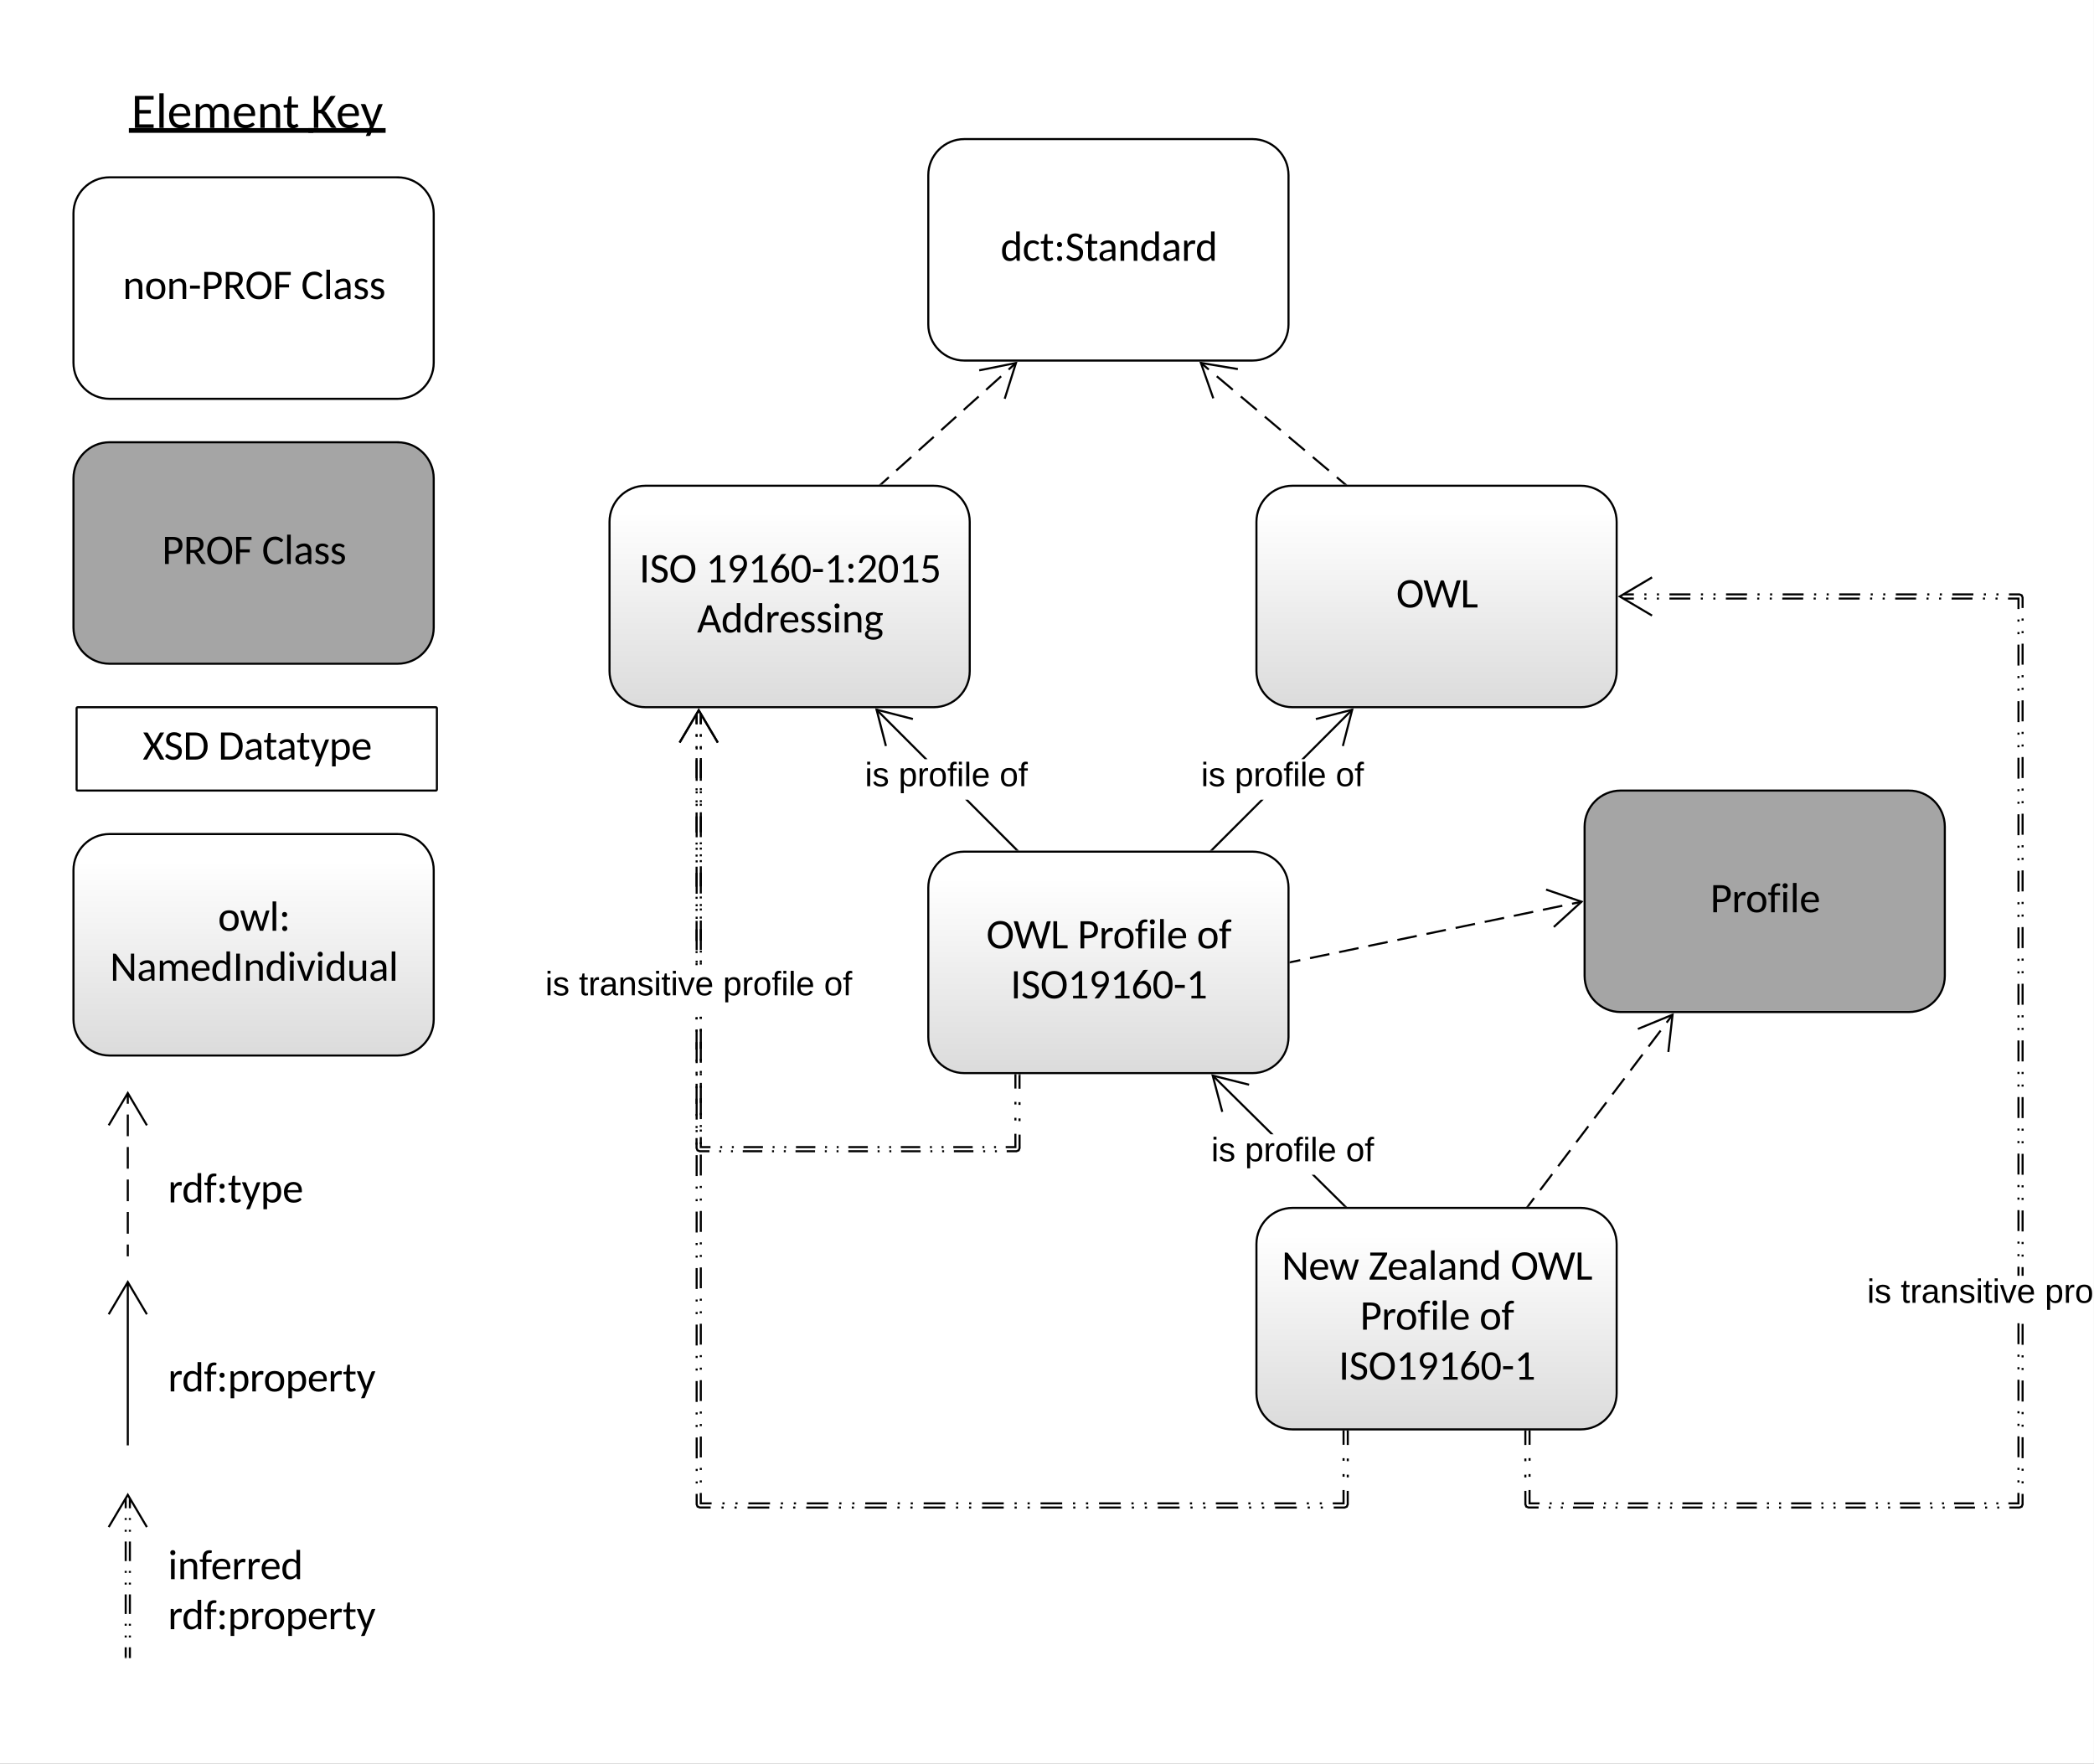 <svg xmlns="http://www.w3.org/2000/svg" xmlns:xlink="http://www.w3.org/1999/xlink" xmlns:lucid="lucid" width="1116.71" height="940.62"><rect width="100%" height="100%" fill="#333333" stroke="none"/><g transform="translate(0 0)" lucid:page-tab-id="5sA3Tk0i6ZOH"><path d="M0 0h1116.7v940.62H0z" fill="#fff"/><path d="M212.08 94.56H58.38c-10.56 0-19.2 8.62-19.2 19.25v79.62c0 10.63 8.64 19.25 19.2 19.25h153.7c10.57 0 19.22-8.62 19.22-19.25v-79.6c0-10.64-8.65-19.26-19.22-19.26z" stroke="#000" stroke-width="1.11" fill="#fff"/><use xlink:href="#a" transform="matrix(1,0,0,1,48.009,103.416) translate(17.444 56.055)"/><use xlink:href="#b" transform="matrix(1,0,0,1,48.009,103.416) translate(112.584 56.055)"/><path d="M2118.5 7577.5h36912.4v1975.27H2118.5z" stroke="#000" stroke-opacity="0" stroke-width="1.67" fill-opacity="0"/><use xlink:href="#c" transform="matrix(1,0,0,1,49.689,48.06) translate(20.369 20.168)"/><use xlink:href="#d" transform="matrix(1,0,0,1,49.689,48.06) translate(116.084 20.168)"/><path d="M68.15 669.45v-86.63" fill="none"/><path d="M68.15 669.45v-5.78m0-5.77v-11.55m0-5.78v-11.55m0-5.77V611.7m0-5.78v-11.55m0-5.77v-5.78M68.15 669.43v.57M78.33 600.12L68.15 582.9l-10.18 17.22" stroke="#000" stroke-width="1.11" fill="none"/><path d="M212.08 235.85H58.38c-10.56 0-19.2 8.62-19.2 19.25v79.6c0 10.64 8.64 19.26 19.2 19.26h153.7c10.57 0 19.22-8.62 19.22-19.25v-79.6c0-10.63-8.65-19.25-19.22-19.25z" stroke="#000" stroke-width="1.11" fill="#a5a5a5"/><use xlink:href="#e" transform="matrix(1,0,0,1,48.009,244.711) translate(38.378 56.055)"/><use xlink:href="#b" transform="matrix(1,0,0,1,48.009,244.711) translate(91.65 56.055)"/><path d="M212.08 444.78H58.38c-10.56 0-19.2 8.62-19.2 19.25v79.6c0 10.63 8.64 19.26 19.2 19.26h153.7c10.57 0 19.22-8.64 19.22-19.27v-79.6c0-10.63-8.65-19.25-19.22-19.25z" stroke="#000" stroke-width="1.11" fill="url(#f)"/><use xlink:href="#g" transform="matrix(1,0,0,1,48.009,453.635) translate(68.22 42.723)"/><use xlink:href="#h" transform="matrix(1,0,0,1,48.009,453.635) translate(10.631 69.387)"/><path d="M68.15 770.23V683.6M68.15 770.22v.57M78.33 700.9l-10.18-17.2-10.18 17.2" stroke="#000" stroke-width="1.11" fill="none"/><path d="M41.4 377.15c-.3 0-.55.25-.55.56v43.33c0 .3.25.56.56.56h191.02c.3 0 .56-.26.56-.57V377.7c0-.3-.25-.55-.56-.55z" stroke="#000" stroke-width="1.11" fill="#fff"/><use xlink:href="#i" transform="matrix(1,0,0,1,49.689,386.036) translate(26.417 19.055)"/><use xlink:href="#j" transform="matrix(1,0,0,1,49.689,386.036) translate(66.636 19.055)"/><path d="M842.95 259.04h-153.7c-10.57 0-19.2 8.62-19.2 19.25v79.6c0 10.63 8.63 19.25 19.2 19.25h153.7c10.57 0 19.2-8.62 19.2-19.25v-79.6c0-10.64-8.63-19.26-19.2-19.26z" stroke="#000" stroke-width="1.11" fill="url(#k)"/><use xlink:href="#l" transform="matrix(1,0,0,1,678.875,267.896) translate(65.709 56.055)"/><path d="M497.95 259.04h-153.7c-10.57 0-19.2 8.62-19.2 19.25v79.6c0 10.63 8.63 19.25 19.2 19.25h153.7c10.57 0 19.2-8.62 19.2-19.25v-79.6c0-10.64-8.63-19.26-19.2-19.26z" stroke="#000" stroke-width="1.11" fill="url(#m)"/><use xlink:href="#n" transform="matrix(1,0,0,1,333.875,267.896) translate(7.045 42.723)"/><use xlink:href="#o" transform="matrix(1,0,0,1,333.875,267.896) translate(42.588 42.723)"/><use xlink:href="#p" transform="matrix(1,0,0,1,333.875,267.896) translate(37.836 69.387)"/><path d="M667.95 454.17h-153.7c-10.57 0-19.2 8.62-19.2 19.25v79.6c0 10.64 8.63 19.26 19.2 19.26h153.7c10.57 0 19.2-8.62 19.2-19.25v-79.6c0-10.64-8.63-19.26-19.2-19.26z" stroke="#000" stroke-width="1.11" fill="url(#q)"/><use xlink:href="#r" transform="matrix(1,0,0,1,503.875,463.03) translate(22.126 42.723)"/><use xlink:href="#s" transform="matrix(1,0,0,1,503.875,463.03) translate(70.732 42.723)"/><use xlink:href="#t" transform="matrix(1,0,0,1,503.875,463.03) translate(134.376 42.723)"/><use xlink:href="#u" transform="matrix(1,0,0,1,503.875,463.03) translate(35.053 69.387)"/><path d="M842.95 644.17h-153.7c-10.57 0-19.2 8.62-19.2 19.25v79.6c0 10.64 8.63 19.26 19.2 19.26h153.7c10.57 0 19.2-8.62 19.2-19.25v-79.6c0-10.64-8.63-19.26-19.2-19.26z" stroke="#000" stroke-width="1.11" fill="url(#v)"/><use xlink:href="#w" transform="matrix(1,0,0,1,678.875,653.03) translate(4.669 29.391)"/><use xlink:href="#x" transform="matrix(1,0,0,1,678.875,653.03) translate(50.866 29.391)"/><use xlink:href="#y" transform="matrix(1,0,0,1,678.875,653.03) translate(126.748 29.391)"/><use xlink:href="#s" transform="matrix(1,0,0,1,678.875,653.03) translate(46.429 56.055)"/><use xlink:href="#t" transform="matrix(1,0,0,1,678.875,653.03) translate(110.073 56.055)"/><use xlink:href="#u" transform="matrix(1,0,0,1,678.875,653.03) translate(35.053 82.719)"/><path d="M8545.55 35622.15h27865.3v1975.27H8545.54z" stroke="#000" stroke-opacity="0" stroke-width="1.67" fill-opacity="0"/><use xlink:href="#z" transform="matrix(1,0,0,1,89.594,622.188) translate(0 19.055)"/><path d="M8545.55 40202.3h27865.3v1975.28H8545.54z" stroke="#000" stroke-opacity="0" stroke-width="1.67" fill-opacity="0"/><use xlink:href="#A" transform="matrix(1,0,0,1,89.594,722.975) translate(0 19.055)"/><path d="M470 258.1l71.87-64.6" fill="none"/><path d="M470 258.1l4-3.58m3.98-3.6l8-7.16m3.98-3.6l8-7.17m3.98-3.6l7.98-7.18m4-3.6l7.98-7.16m4-3.6l7.98-7.17m4-3.6l4-3.6" stroke="#000" stroke-width="1.11" fill="none"/><path d="M470.35 258.48h-1.6l.9-.8zM536.34 212.8l-1.06-.32 5.72-18.2-18.7 3.77-.2-1.1 20.52-4.1z"/><path d="M717.2 258.13l-76.84-64.64" fill="none"/><path d="M717.2 258.13l-4.28-3.6m-4.26-3.6l-8.54-7.17m-4.27-3.6L687.3 233m-4.26-3.6l-8.53-7.2m-4.26-3.58l-8.54-7.18m-4.27-3.6l-8.54-7.17m-4.28-3.6l-4.26-3.58" stroke="#000" stroke-width="1.11" fill="none"/><path d="M718.48 258.48h-1.6l.66-.8zM660.24 196.28l-.2 1.1-18.8-3.14 6.32 18-1.05.35-6.92-19.76zM542.62 452.83l-.8.8-27.14-27.17h1.57zm-47.97-47.97h-1.57l-26.06-26.05.8-.78z"/><path d="M543.4 453.62h-1.57l.78-.8zM486.98 382.9l-.27 1.08-18.45-4.74L473 397.7l-1.1.28-5.2-20.28z"/><use xlink:href="#B" transform="matrix(1,0,0,1,461.26,404.859) translate(0 14.4)"/><use xlink:href="#C" transform="matrix(1,0,0,1,461.26,404.859) translate(17.95 14.4)"/><use xlink:href="#D" transform="matrix(1,0,0,1,461.26,404.859) translate(71.8 14.4)"/><path d="M646.74 453.62l-.8-.8 26.4-26.36h1.56zm74.82-74.8l-26.05 26.04h-1.56l26.84-26.84z"/><path d="M646.75 453.6l-1.58.02.8-.8zM716.67 397.98l-1.07-.27 4.74-18.46-18.46 4.74-.28-1.07 20.28-5.2z"/><use xlink:href="#B" transform="matrix(1,0,0,1,640.518,404.859) translate(0 14.4)"/><use xlink:href="#C" transform="matrix(1,0,0,1,640.518,404.859) translate(17.95 14.4)"/><use xlink:href="#D" transform="matrix(1,0,0,1,640.518,404.859) translate(71.8 14.4)"/><path d="M667.95 74.17h-153.7c-10.57 0-19.2 8.62-19.2 19.25v79.6c0 10.64 8.63 19.26 19.2 19.26h153.7c10.57 0 19.2-8.62 19.2-19.25v-79.6c0-10.64-8.63-19.26-19.2-19.26z" stroke="#000" stroke-width="1.11" fill="#fff"/><use xlink:href="#E" transform="matrix(1,0,0,1,503.875,83.03) translate(29.704 56.055)"/><path d="M717.6 642.83l-.77.8-17.35-17.14h1.58zm-38.4-37.94h-1.6l-31.32-30.96.78-.8z"/><path d="M718.4 643.62h-1.57l.77-.8zM666.27 577.92L666 579l-18.5-4.63 4.86 18.43-1.07.28-5.35-20.24z"/><use xlink:href="#B" transform="matrix(1,0,0,1,645.939,604.886) translate(0 14.4)"/><use xlink:href="#C" transform="matrix(1,0,0,1,645.939,604.886) translate(17.95 14.4)"/><use xlink:href="#D" transform="matrix(1,0,0,1,645.939,604.886) translate(71.8 14.4)"/><path d="M1017.95 421.6h-153.7c-10.57 0-19.2 8.6-19.2 19.24v79.6c0 10.64 8.63 19.26 19.2 19.26h153.7c10.57 0 19.2-8.62 19.2-19.25v-79.6c0-10.64-8.63-19.26-19.2-19.26z" stroke="#000" stroke-width="1.11" fill="#a5a5a5"/><use xlink:href="#F" transform="matrix(1,0,0,1,853.875,430.45) translate(58.19 56.055)"/><path d="M814.92 643.17l77.1-102.1" fill="none"/><path d="M814.92 643.17l3.2-4.25m3.22-4.26l6.43-8.5m3.2-4.26l6.43-8.5m3.2-4.26l6.44-8.5m3.2-4.27l6.44-8.5m3.2-4.26l6.43-8.5m3.22-4.26l6.43-8.5m3.2-4.26l6.44-8.5m3.2-4.26l3.2-4.26" stroke="#000" stroke-width="1.11" fill="none"/><path d="M815.37 643.5l-.1.12h-1.38l.58-.8zM890.26 561.06l-1.1-.12L891.3 542l-17.63 7.24-.42-1.02 19.37-7.96z"/><path d="M688.26 513.1l155.23-32.25" fill="none"/><path d="M688.26 513.1l5.18-1.06m5.17-1.08l10.36-2.15m5.17-1.06l10.35-2.15m5.18-1.1l10.35-2.14m5.18-1.08l10.35-2.15m5.17-1.07l10.35-2.15m5.18-1.07l10.35-2.15m5.17-1.07l10.35-2.15m5.17-1.07l10.35-2.15m5.18-1.08l10.35-2.15m5.17-1.07l5.17-1.08" stroke="#000" stroke-width="1.11" fill="none"/><path d="M688.4 513.65l-.68.14v-1.14l.44-.1zM844.48 480.65L829 494.75l-.74-.82 14.1-12.84-18.05-6.17.37-1.05zM544.28 612.4l-.62 1.48-1.5.62h-5.3v-1.1h5.1l.85-.37.37-.86v-7.1h1.1zm-12.65 2.1h-1.04v-1.1h1.03zm-6.25 0h-1.04v-1.1h1.04zm-6.26 0H508.7v-1.1h10.42zm-15.63 0h-1.06v-1.1h1.05zm-6.27 0h-1.04v-1.1h1.03zm-6.25 0h-10.43v-1.1h10.43zm-15.64 0h-1.04v-1.1h1.04zm-6.26 0h-1.04v-1.1h1.04zm-6.25 0H452.4v-1.1h10.43zm-15.64 0h-1.05v-1.1h1.04zm-6.26 0h-1.04v-1.1h1.04zm-6.26 0h-10.42v-1.1h10.42zm-15.63 0H418v-1.1h1.05zm-6.26 0h-1.05v-1.1h1.04zm-6.26 0H396.1v-1.1h10.44zm-15.64 0h-1.04v-1.1h1.04zm-6.26 0h-1.04v-1.1h1.04zm-12.58-2.33l.36.86.87.36h5.1v1.1h-5.33l-1.5-.62-.62-1.5v-5.46h1.1zm0-10.6h-1.1v-1.1h1.1zm172.22-3.7h-1.1v-1.44h1.1zm-172.22-2.75h-1.1v-1.07h1.1zm172.22-5.9h-1.1v-1.43h1.1zm-172.22-.53h-1.1v-10.73h1.1zm172.22-8.1h-1.1v-7.2h1.1zm-172.22-8h-1.1v-1.06h1.1zm0-6.42h-1.1v-1.07h1.1zm0-6.43h-1.1v-10.72h1.1zm0-16.08h-1.1v-1.07h1.1zm0-28.94h-1.1v-1.08h1.1zm0-6.44h-1.1v-1.08h1.1zm0-6.44h-1.1v-10.72h1.1zm0-16.08h-1.1v-1.07h1.1zm0-6.43h-1.1v-1.07h1.1zm0-6.43h-1.1V462.2h1.1zm0-16.08h-1.1v-1.07h1.1zm0-6.43h-1.1v-1.06h1.1zm0-6.42h-1.1v-10.72h1.1zm0-16.08h-1.1v-1.08h1.1zm0-6.44h-1.1v-1.07h1.1zm0-6.43h-1.1V404.3h1.1zm0-16.08h-1.1v-1.07h1.1zm0-6.43h-1.1v-1.07h1.1zm0-6.43h-1.1v-5.37h1.1z"/><path d="M542.06 612.28h-5.73v-1.1h4.62v-6.55h1.1zm-10.9 0h-1.05v-1.1h1.05zm-6.22 0h-1.04v-1.1h1.04zm-6.22 0h-10.35v-1.1h10.35zm-15.53 0h-1.05v-1.1h1.04zm-6.23 0h-1.03v-1.1h1.03zm-6.2 0H480.4v-1.1h10.36zm-15.55 0h-1.03v-1.1h1.02zm-6.2 0h-1.05v-1.1H469zm-6.22 0h-10.36v-1.1h10.36zm-15.54 0h-1.04v-1.1h1.04zm-6.2 0H440v-1.1h1.05zm-6.23 0h-10.35v-1.1h10.35zm-15.53 0h-1.04v-1.1h1.04zm-6.22 0h-1.03v-1.1h1.03zm-6.2 0H396.5v-1.1h10.37zm-15.55 0h-1.03v-1.1h1.03zm-6.2 0h-1.05v-1.1h1.04zm-10.85-1.1h4.63v1.1h-5.73v-5.9h1.1zm0-10.15h-1.1v-1.07h1.1zm167.78-3.5h-1.1v-1.42h1.1zm-167.78-2.9h-1.1v-1.08h1.1zM542.06 589h-1.1v-1.4h1.1zm-167.78-.8h-1.1v-10.7h1.1zm167.78-7.7h-1.1v-7.1h1.1zm-167.78-8.34h-1.1v-1.07h1.1zm0-6.42h-1.1v-1.07h1.1zm0-6.42h-1.1v-10.7h1.1zm0-16.04h-1.1v-1.07h1.1zm0-28.87h-1.1v-1.06h1.1zm0-6.4h-1.1v-1.08h1.1zm0-6.42h-1.1v-10.7h1.1zm0-16.05h-1.1v-1.07h1.1zm0-6.4h-1.1v-1.08h1.1zm0-6.43h-1.1V462h1.1zm0-16.04h-1.1v-1.07h1.1zm0-6.42h-1.1v-1.07h1.1zm0-6.4h-1.1v-10.7h1.1zm0-16.06h-1.1v-1.06h1.1zm0-6.4h-1.1v-1.08h1.1zm0-6.43h-1.1v-10.7h1.1zm0-16.04h-1.1v-1.06h1.1zm0-6.4h-1.1v-1.08h1.1zm0-6.42h-1.1v-5.35h1.1zM544.28 573.4h-1.1v-.56h1.1zM542.06 573.4h-1.1v-.56h1.1z"/><path d="M383.28 395.72l-.96.57-9.7-16.42-9.7 16.4-.96-.56 10.66-18.02z"/><path d="M719.28 802.4l-.62 1.48-1.5.62h-5.9v-1.1h5.7l.85-.37.37-.86v-7.1h1.1zm-13.8 2.1h-1.16v-1.1h1.16zm-6.95 0h-1.16v-1.1h1.16zm-6.95 0H680v-1.1h11.58zm-17.36 0h-1.16v-1.1h1.16zm-6.95 0h-1.16v-1.1h1.17zm-6.95 0h-11.58v-1.1h11.58zm-17.36 0h-1.16v-1.1h1.16zm-6.95 0h-1.15v-1.1H636zm-6.94 0h-11.58v-1.1h11.58zm-17.37 0h-1.16v-1.1h1.15zm-6.95 0h-1.16v-1.1h1.15zm-6.95 0h-11.58v-1.1h11.58zm-17.37 0h-1.16v-1.1h1.16zm-6.95 0h-1.15v-1.1h1.15zm-6.94 0h-11.58v-1.1h11.58zm-17.37 0H548v-1.1h1.17zm-6.95 0h-1.16v-1.1h1.16zm-6.94 0H523.7v-1.1h11.58zm-17.37 0h-1.15v-1.1h1.16zm-6.94 0h-1.16v-1.1h1.16zm-6.95 0h-11.56v-1.1H504zm-17.35 0h-1.16v-1.1h1.15zm-6.95 0h-1.16v-1.1h1.16zm-6.95 0h-11.58v-1.1h11.58zm-17.37 0h-1.15v-1.1h1.15zm-6.94 0h-1.16v-1.1h1.16zm-6.95 0h-11.6v-1.1h11.6zm-17.38 0h-1.16v-1.1h1.16zm-6.94 0h-1.16v-1.1h1.16zm-6.95 0h-11.58v-1.1h11.58zm-17.37 0h-1.16v-1.1h1.16zm-6.95 0h-1.14v-1.1h1.15zm-13.84-2.33l.36.86.87.36h5.67v1.1h-5.9l-1.5-.62-.62-1.5v-5.68h1.1zm0-11.05h-1.1v-1.1h1.1zm347.22-3.25h-1.1v-1.44h1.1zm-347.22-3.44h-1.1v-1.1h1.1zm347.22-5.2h-1.1v-1.44h1.1zm-347.22-1.5h-1.1V766.6h1.1zm347.22-7.14h-1.1v-7.2h1.1zM372.06 761h-1.1v-1.1h1.1zm0-6.68h-1.1v-1.1h1.1zm0-6.7h-1.1V736.5h1.1zm0-16.72h-1.1v-1.1h1.1zm0-6.7h-1.1v-1.1h1.1zm0-6.68h-1.1v-11.15h1.1zm0-16.73h-1.1v-1.12h1.1zm0-6.7h-1.1V693h1.1zm0-6.7h-1.1v-11.14h1.1zm0-16.72h-1.1v-1.1h1.1zm0-6.7h-1.1v-1.1h1.1zm0-6.68h-1.1v-11.15h1.1zm0-16.73h-1.1v-1.1h1.1zm0-6.7h-1.1v-1.1h1.1zm0-6.68h-1.1v-11.16h1.1zm0-16.74h-1.1v-1.1h1.1zm0-6.7h-1.1v-1.1h1.1zm0-6.68h-1.1v-11.15h1.1zm0-16.73h-1.1v-1.1h1.1zm0-6.7h-1.1v-1.1h1.1zm0-6.68h-1.1v-11.15h1.1zm0-16.73h-1.1v-1.1h1.1zm0-6.7h-1.1v-1.1h1.1zm0-30.1h-1.1v-1.12h1.1zm0-6.7h-1.1V495.6h1.1zm0-16.72h-1.1v-1.12h1.1zm0-6.7h-1.1v-1.1h1.1zm0-6.68h-1.1V465.5h1.1zm0-16.73h-1.1v-1.1h1.1zm0-6.68h-1.1v-1.12h1.1zm0-6.7h-1.1v-11.15h1.1zm0-16.72h-1.1v-1.12h1.1zm0-6.7h-1.1V422h1.1zm0-6.68h-1.1v-11.16h1.1zm0-16.73h-1.1v-1.13h1.1zm0-6.7h-1.1v-1.12h1.1zm0-6.7h-1.1v-5.57h1.1z"/><path d="M717.06 802.28h-6.32v-1.1h5.2v-6.55h1.12zm-12.1 0h-1.15v-1.1h1.17zm-6.92 0h-1.15v-1.1h1.14zm-6.92 0h-11.55v-1.1h11.55zm-17.32 0h-1.15v-1.1h1.15zm-6.92 0h-1.15v-1.1h1.15zm-6.93 0H648.4v-1.1h11.55zm-17.3 0h-1.16v-1.1h1.14zm-6.93 0h-1.16v-1.1h1.16zm-6.93 0h-11.55v-1.1h11.54zm-17.32 0h-1.15v-1.1h1.15zm-6.92 0h-1.16v-1.1h1.16zm-6.93 0H586.1v-1.1h11.53zm-17.3 0h-1.17v-1.1h1.16zm-6.94 0h-1.16v-1.1h1.15zm-6.93 0h-11.54v-1.1h11.54zm-17.3 0H548v-1.1h1.16zm-6.94 0h-1.15v-1.1h1.15zm-6.92 0h-11.53v-1.1h11.54zm-17.3 0h-1.16v-1.1H518zm-6.93 0h-1.15v-1.1h1.15zm-6.92 0H492.6v-1.1h11.55zm-17.32 0h-1.15v-1.1h1.15zm-6.92 0h-1.15v-1.1h1.16zm-6.92 0h-11.54v-1.1h11.54zm-17.3 0h-1.16v-1.1h1.15zm-6.93 0h-1.16v-1.1h1.15zm-6.93 0h-11.54v-1.1h11.54zm-17.3 0h-1.16v-1.1h1.15zm-6.94 0h-1.15v-1.1h1.15zm-6.92 0h-11.54v-1.1h11.54zm-17.3 0h-1.17v-1.1h1.15zm-6.94 0h-1.15v-1.1h1.15zm-12.14-1.1h5.22v1.1h-6.33v-6.12h1.1zm0-10.6h-1.1v-1.1h1.1zm342.78-3.05h-1.1v-1.42h1.1zm-342.78-3.62h-1.1v-1.1h1.1zm342.78-4.9h-1.1v-1.4h1.1zm-342.78-1.78h-1.1V766.1h1.1zm342.78-6.73h-1.1v-7.1h1.1zm-342.78-9.98h-1.1v-1.12h1.1zm0-6.68h-1.1v-1.12h1.1zm0-6.7h-1.1v-11.12h1.1zm0-16.7h-1.1v-1.1h1.1zm0-6.68h-1.1v-1.1h1.1zm0-6.68h-1.1v-11.14h1.1zm0-16.7h-1.1v-1.12h1.1zm0-6.7h-1.1v-1.1h1.1zm0-6.67h-1.1v-11.13h1.1zm0-16.7h-1.1v-1.1h1.1zm0-6.68h-1.1v-1.1h1.1zm0-6.68h-1.1V645.8h1.1zm0-16.7h-1.1v-1.12h1.1zm0-6.7h-1.1v-1.1h1.1zm0-6.67h-1.1v-11.14h1.1zm0-16.7h-1.1v-1.12h1.1zm0-6.7h-1.1v-1.1h1.1zm0-6.67h-1.1v-11.14h1.1zm0-16.7h-1.1v-1.12h1.1zm0-6.7h-1.1v-1.1h1.1zm0-6.67h-1.1V555.6h1.1zm0-16.7h-1.1v-1.12h1.1zm0-6.7h-1.1v-1.1h1.1zm0-30.06h-1.1v-1.12h1.1zm0-6.7h-1.1v-11.12h1.1zm0-16.7h-1.1v-1.1h1.1zm0-6.68h-1.1v-1.12h1.1zm0-6.7h-1.1v-11.13h1.1zm0-16.7h-1.1v-1.1h1.1zm0-6.68h-1.1v-1.1h1.1zm0-6.68h-1.1V435.3h1.1zm0-16.7h-1.1v-1.12h1.1zm0-6.7h-1.1v-1.1h1.1zm0-6.67h-1.1v-11.14h1.1zm0-16.7h-1.1v-1.12h1.1zm0-6.7h-1.1v-1.1h1.1zm0-6.67h-1.1v-5.57h1.1zM719.28 763.4h-1.1v-.56h1.1zM717.06 763.4h-1.1v-.56h1.1z"/><path d="M383.28 395.72l-.96.57-9.7-16.42-9.7 16.4-.96-.56 10.66-18.02z"/><g><use xlink:href="#B" transform="matrix(1,0,0,1,290.792,516.371) translate(0 14.4)"/><use xlink:href="#G" transform="matrix(1,0,0,1,290.792,516.371) translate(17.95 14.4)"/><use xlink:href="#C" transform="matrix(1,0,0,1,290.792,516.371) translate(94.8 14.4)"/><use xlink:href="#D" transform="matrix(1,0,0,1,290.792,516.371) translate(148.65 14.4)"/></g><path d="M816.25 801.17h4.8v1.1h-5.9v-7.64h1.1zm11.25 1.1h-1.08v-1.1h1.08zm6.43 0h-1.07v-1.1h1.07zm16.1 0H839.3v-1.1h10.73zm6.44 0h-1.08v-1.1h1.07zm6.43 0h-1.07v-1.1h1.07zm16.1 0h-10.73v-1.1H879zm6.44 0h-1.08v-1.1h1.08zm6.43 0h-1.07v-1.1h1.07zm16.1 0h-10.73v-1.1h10.73zm6.44 0h-1.07v-1.1h1.08zm6.45 0h-1.08v-1.1h1.08zm16.1 0H926.2v-1.1h10.74zm6.43 0h-1.08v-1.1h1.08zm6.44 0h-1.08v-1.1h1.08zm16.1 0h-10.74v-1.1h10.73zm6.43 0h-1.07v-1.1h1.07zm6.44 0h-1.1v-1.1h1.1zm16.08 0h-10.73v-1.1h10.73zm6.44 0h-1.07v-1.1h1.07zm6.44 0h-1.08v-1.1h1.08zm16.1 0h-10.74v-1.1h10.73zm6.43 0h-1.08v-1.1h1.07zm6.43 0h-1.08v-1.1h1.08zm16.1 0h-10.74v-1.1h10.72zm6.43 0h-1.07v-1.1h1.06zm6.44 0h-1.08v-1.1h1.08zm11.28 0h-5.92v-1.1h4.8v-5.03h1.12zm0-11.7h-1.1v-1.13h1.1zm-260.73-3.04h-1.1v-1.42h1.1zm260.73-3.67h-1.1v-1.12h1.1zM816.25 779h-1.1v-1.4h1.1zm260.73-1.85h-1.1v-11.17h1.1zm-260.73-6.66h-1.1v-7.1h1.1zm260.73-10.1h-1.1v-1.12h1.1zm0-6.7h-1.1v-1.12h1.1zm0-6.7h-1.1v-11.17h1.1zm0-16.76h-1.1v-1.12h1.1zm0-6.7h-1.1v-1.12h1.1zm0-6.7h-1.1v-11.17h1.1zm0-36.47h-1.1v-4.86h1.1zm0-10.44h-1.1v-1.12h1.1zm0-6.7h-1.1v-1.12h1.1zm0-6.7h-1.1v-11.18h1.1zm0-16.76h-1.1v-1.12h1.1zm0-6.7h-1.1v-1.12h1.1zm0-6.7h-1.1V615.2h1.1zm0-16.76h-1.1v-1.1h1.1zm0-6.7h-1.1v-1.1h1.1zm0-6.7h-1.1v-11.16h1.1zm0-16.75h-1.1v-1.1h1.1zm0-6.7h-1.1v-1.12h1.1zm0-6.7h-1.1v-11.17h1.1zm0-16.76h-1.1v-1.12h1.1zm0-6.7h-1.1v-1.12h1.1zm0-6.7h-1.1V524.7h1.1zm0-16.76h-1.1v-1.12h1.1zm0-6.7h-1.1v-1.12h1.1zm0-6.7h-1.1v-11.18h1.1zm0-16.76h-1.1v-1.12h1.1zm0-6.7h-1.1v-1.12h1.1zm0-6.7h-1.1V464.4h1.1zm0-16.76h-1.1v-1.12h1.1zm0-6.7h-1.1V451h1.1zm0-6.7h-1.1v-11.17h1.1zm0-16.76h-1.1v-1.1h1.1zm0-6.7h-1.1v-1.1h1.1zm0-6.7h-1.1V404.1h1.1zm0-16.75h-1.1v-1.1h1.1zm0-6.7h-1.1v-1.1h1.1zm0-6.7h-1.1v-11.17h1.1zm0-16.75h-1.1v-1.12h1.1zm0-6.7h-1.1v-1.12h1.1zm0-6.7h-1.1v-11.17h1.1zm0-16.76h-1.1v-1.13h1.1zm0-6.7h-1.1v-1.13h1.1zm0-6.7h-1.1v-5.04h-5.03v-1.1h6.13zm-11.7-5.04h-1.1v-1.1h1.1zm-6.7 0h-1.1v-1.1h1.1zm-6.68 0h-11.14v-1.1h11.14zm-16.72 0h-1.1v-1.1h1.1zm-6.7 0h-1.1v-1.1h1.1zm-6.67 0h-11.14v-1.1h11.15zm-16.7 0h-1.13v-1.1h1.12zm-6.7 0h-1.12v-1.1h1.12zm-6.7 0h-11.14v-1.1h11.15zm-16.7 0h-1.13v-1.1H975zm-6.7 0h-1.12v-1.1h1.12zm-6.7 0h-11.14v-1.1h11.15zm-16.7 0h-1.12v-1.1h1.1zm-6.7 0h-1.1v-1.1h1.1zm-6.7 0h-11.13v-1.1h11.14zm-16.7 0h-1.12v-1.1h1.1zm-6.7 0H907v-1.1h1.1zm-6.68 0h-11.15v-1.1h11.15zm-16.72 0h-1.12v-1.1h1.12zm-6.7 0h-1.1v-1.1h1.1zm-6.68 0h-5.57v-1.1h5.57z"/><path d="M814.03 802.17l.36.86.85.36h5.28v1.1h-5.5l-1.5-.62-.6-1.5v-7.3h1.1zM827 804.5h-1.08v-1.1H827zm6.46 0h-1.08v-1.1h1.08zm16.16 0h-10.77v-1.1h10.77zm6.47 0H855v-1.1h1.1zm6.45 0h-1.07v-1.1h1.07zm16.17 0h-10.78v-1.1h10.78zm6.46 0h-1.08v-1.1h1.08zm6.47 0h-1.08v-1.1h1.08zm16.16 0h-10.77v-1.1h10.78zm6.47 0h-1.07v-1.1h1.07zm6.47 0h-1.08v-1.1h1.08zm16.16 0h-10.77v-1.1h10.77zm6.47 0h-1.08v-1.1h1.07zm6.46 0h-1.08v-1.1h1.08zm16.16 0H955.2v-1.1H966zm6.46 0h-1.08v-1.1h1.08zm6.46 0h-1.07v-1.1h1.07zm16.17 0h-10.8v-1.1h10.8zm6.45 0h-1.08v-1.1h1.08zm6.47 0h-1.08v-1.1h1.08zm16.16 0h-10.78v-1.1h10.78zm6.46 0h-1.07v-1.1h1.07zm6.47 0h-1.07v-1.1h1.08zm16.17 0h-10.77v-1.1h10.77zm6.47 0h-1.08v-1.1h1.08zm6.46 0h-1.08v-1.1h1.08zm13-2.1l-.62 1.48-1.5.62h-5.5v-1.1h5.3l.85-.37.36-.86v-5.5h1.1zm0-11.32h-1.1v-1.12h1.1zm-265.17-3.2h-1.1v-1.45h1.1zm265.17-3.52h-1.1v-1.12h1.1zm-265.17-5.13h-1.1v-1.44h1.1zm265.17-1.58h-1.1v-11.2h1.1zm-265.17-7.06h-1.1v-7.2h1.1zm265.17-9.75h-1.1v-1.1h1.1zm0-6.7h-1.1V753h1.1zm0-6.73h-1.1v-11.2h1.1zm0-16.8h-1.1v-1.1h1.1zm0-6.7h-1.1v-1.13h1.1zm0-6.73h-1.1V706h1.1zm0-36.83h-1.1v-4.6h1.1zm0-10.2h-1.1v-1.1h1.1zm0-6.7h-1.1v-1.13h1.1zm0-6.73h-1.1v-11.2h1.1zm0-16.8h-1.1v-1.1h1.1zm0-6.7h-1.1v-1.13h1.1zm0-6.73h-1.1v-11.18h1.1zm0-16.78h-1.1v-1.12h1.1zm0-6.7h-1.1v-1.13h1.1zm0-6.73h-1.1v-11.2h1.1zm0-16.8h-1.1v-1.12h1.1zm0-6.72h-1.1v-1.12h1.1zm0-6.72h-1.1v-11.2h1.1zm0-16.8h-1.1v-1.1h1.1zm0-6.7h-1.1v-1.13h1.1zm0-6.72h-1.1v-11.2h1.1zm0-16.8h-1.1v-1.12h1.1zm0-6.7h-1.1v-1.13h1.1zm0-6.73h-1.1v-11.2h1.1zm0-16.78h-1.1v-1.12h1.1zm0-6.72h-1.1v-1.12h1.1zm0-6.72h-1.1v-11.2h1.1zm0-16.8h-1.1v-1.1h1.1zm0-6.7h-1.1v-1.13h1.1zm0-6.72h-1.1v-11.2h1.1zm0-16.8h-1.1v-1.12h1.1zm0-6.7h-1.1v-1.13h1.1zm0-6.73h-1.1v-11.2h1.1zm0-16.8h-1.1v-1.1h1.1zm0-6.7h-1.1v-1.13h1.1zm0-6.73h-1.1v-11.2h1.1zm0-16.8h-1.1v-1.1h1.1zm0-6.7h-1.1v-1.13h1.1zm0-6.72h-1.1v-11.2h1.1zm0-16.8h-1.1v-1.12h1.1zm0-6.7h-1.1v-1.13h1.1zm-.62-13.93l.62 1.5v5.7h-1.1v-5.5l-.37-.85-.86-.36h-5.48v-1.1h5.7zm-12.78.5h-1.12v-1.12h1.12zm-6.7 0h-1.12v-1.12h1.12zm-6.7 0h-11.2v-1.12h11.2zm-16.77 0h-1.12v-1.12h1.13zm-6.7 0h-1.13v-1.12h1.12zm-6.72 0h-11.16v-1.12h11.17zm-16.75 0h-1.12v-1.12h1.12zm-6.7 0h-1.12v-1.12h1.1zm-6.7 0h-11.2v-1.12h11.2zm-16.78 0h-1.1v-1.12h1.1zm-6.7 0h-1.12v-1.12h1.12zm-6.7 0h-11.18v-1.12h11.16zm-16.77 0h-1.12v-1.12h1.12zm-6.7 0h-1.13v-1.12h1.12zm-6.7 0h-11.2v-1.12h11.2zm-16.78 0h-1.12v-1.12h1.12zm-6.7 0h-1.12v-1.12h1.12zm-6.7 0h-11.2v-1.12h11.2zm-16.77 0h-1.12v-1.12h1.12zm-6.7 0h-1.13v-1.12h1.12zm-6.72 0h-5.58v-1.12h5.58zM816.25 763.4h-1.1v-.56h1.1z"/><path d="M814.03 763.4h-1.1v-.56h1.1zM881.3 308.4l-16.4 9.7 16.4 9.7-.56.95-18.02-10.66 18.02-10.67z"/><g><use xlink:href="#B" transform="matrix(1,0,0,1,995.712,680.371) translate(0 14.4)"/><use xlink:href="#G" transform="matrix(1,0,0,1,995.712,680.371) translate(17.95 14.4)"/><use xlink:href="#C" transform="matrix(1,0,0,1,995.712,680.371) translate(94.8 14.4)"/><use xlink:href="#D" transform="matrix(1,0,0,1,995.712,680.371) translate(148.65 14.4)"/></g><path d="M67.04 883.7v-84.62" fill="none"/><path d="M67.04 883.7v-5.23m0-5.23v-1.04m0-5.22v-1.05m0-5.22v-10.43m0-5.23V844m0-5.22v-1.05m0-5.22v-10.44m0-5.22v-1.04m0-5.23v-1.04m0-5.22v-5.22" stroke="#000" stroke-width="1.11" fill="none"/><path d="M69.26 883.7v-84.62" fill="none"/><path d="M69.26 883.7v-5.23m0-5.23v-1.04m0-5.22v-1.05m0-5.22v-10.43m0-5.23V844m0-5.22v-1.05m0-5.22v-10.44m0-5.22v-1.04m0-5.23v-1.04m0-5.22v-5.22M67.04 883.68v.56M69.26 883.68v.56M78.33 814.36l-10.18-17.2-10.18 17.2" stroke="#000" stroke-width="1.11" fill="none"/><path d="M8545.55 40315.77h27865.3v1975.27H8545.54z" stroke="#000" stroke-opacity="0" stroke-width="1.67" fill-opacity="0"/><g><use xlink:href="#H" transform="matrix(1,0,0,1,89.594,836.431) translate(0 5.723)"/><use xlink:href="#I" transform="matrix(1,0,0,1,89.594,836.431) translate(0 32.387)"/></g><defs><path d="M575-854c-119 2-197 63-259 134V0H140v-978c55 7 141-23 150 36l15 104c78-83 170-155 321-155 223 0 325 146 325 370V0H775v-623c0-140-61-233-200-231" id="J"/><path d="M75-490c0-310 160-503 466-503s464 194 464 503c0 310-158 504-464 504C234 14 75-180 75-490zm181 1c0 215 74 366 285 366 210 0 283-152 283-366s-74-367-283-367c-211 0-285 152-285 367" id="K"/><path d="M75-653h478v149H75v-149" id="L"/><path d="M994-906c0 279-183 411-470 416H329V0H147v-1314h377c290 3 470 124 470 408zm-182 0c0-176-103-265-288-265H329v537h195c180-4 288-94 288-272" id="M"/><path d="M969-949c0 213-127 324-301 372 24 16 43 33 61 57L1082 0c-87-8-195 23-235-37L536-505c-21-29-36-41-85-41H329V0H147v-1314h360c275 2 462 97 462 365zM500-679c179-3 292-82 292-257 0-157-95-235-285-235H329v492h171" id="N"/><path d="M1240-928c58 159 58 383 0 542-85 230-258 400-561 400S201-157 116-386c-59-159-59-383 0-542 86-230 259-401 563-401s477 171 561 401zm-172 486c38-122 39-308 0-430-56-173-170-300-389-300-293 0-420 215-420 515 0 237 85 404 247 479 99 47 246 46 346 0 107-49 178-142 216-264" id="O"/><path d="M882-1314v148H321v455h477v148H321V0H138v-1314h744" id="P"/><g id="a"><use transform="matrix(0.011,0,0,0.011,0,0)" xlink:href="#J"/><use transform="matrix(0.011,0,0,0.011,11.674,0)" xlink:href="#K"/><use transform="matrix(0.011,0,0,0.011,23.392,0)" xlink:href="#J"/><use transform="matrix(0.011,0,0,0.011,35.066,0)" xlink:href="#L"/><use transform="matrix(0.011,0,0,0.011,41.869,0)" xlink:href="#M"/><use transform="matrix(0.011,0,0,0.011,53.348,0)" xlink:href="#N"/><use transform="matrix(0.011,0,0,0.011,65.195,0)" xlink:href="#O"/><use transform="matrix(0.011,0,0,0.011,79.907,0)" xlink:href="#P"/></g><path d="M1052-184C961-66 832 17 628 14c-289-4-447-172-522-398-53-160-53-388 3-546 81-226 241-394 534-399 180-3 301 72 392 167-25 33-46 70-75 99-51 21-73-33-114-51-77-60-256-80-362-23-152 81-231 248-231 480 0 233 83 400 235 481 113 60 301 37 376-30 33-15 74-101 116-56" id="Q"/><path d="M323-1422V0H147v-1422h176" id="R"/><path d="M514-995c228 0 341 142 341 370V0c-56-5-123 17-137-41l-22-91C610-53 522 18 358 15 189 12 84-73 84-244c0-178 154-235 319-276 76-19 169-27 280-30 12-176-30-304-190-304-107 0-171 42-231 86-34 25-81 14-98-16l-32-56c98-93 207-155 382-155zM253-253c0 98 61 145 158 145 133 0 205-61 272-130v-202c-134 6-246 19-333 58-57 26-97 59-97 129" id="S"/><path d="M95-709c0-188 136-281 332-284 128-2 226 47 291 114-25 33-46 112-108 74-47-29-100-60-179-58-97 2-169 47-169 140 0 121 140 131 235 168 118 46 235 94 235 255C732-91 595 11 381 15 247 17 139-38 70-104c26-39 56-126 124-80 51 35 104 76 195 74 109-2 179-54 179-159 0-126-138-136-236-173C209-488 95-543 95-709" id="T"/><g id="b"><use transform="matrix(0.011,0,0,0.011,0,0)" xlink:href="#Q"/><use transform="matrix(0.011,0,0,0.011,11.848,0)" xlink:href="#R"/><use transform="matrix(0.011,0,0,0.011,16.947,0)" xlink:href="#S"/><use transform="matrix(0.011,0,0,0.011,27.591,0)" xlink:href="#T"/><use transform="matrix(0.011,0,0,0.011,36.281,0)" xlink:href="#T"/></g><path d="M913-1314v148H328v431h471v143H328v444h586L913 0H145v-1314h768" id="U"/><path d="M544 14C232 14 75-190 75-509c0-226 105-376 267-447 57-25 122-37 193-37 265 0 410 167 410 437 0 47-2 68-42 68H249c7 217 94 359 310 364 110 2 183-39 248-80 70-44 93 39 123 67C847-42 716 14 544 14zm243-610c-5-164-86-266-249-269-173-3-262 113-284 269h533" id="V"/><path d="M545-854c-104 0-170 61-222 126V0H147v-978c54 8 140-23 149 36l15 100c68-77 143-150 284-151 143-1 221 88 255 203 52-123 153-201 320-203 220-2 335 143 335 370V0h-176v-623c1-143-65-231-201-231-139 0-216 89-216 231V0H736v-623c1-145-55-231-191-231" id="W"/><path d="M650-73c-53 51-136 87-233 88-153 0-235-95-235-251v-596c-55-8-148 24-148-39v-70l154-20 41-301c4-50 80-28 129-33v335h269v128H358v584c-2 72 34 118 99 120 56 2 78-32 116-46 15 0 19 7 25 17" id="X"/><g id="c"><use transform="matrix(0.013,0,0,0.013,0,0)" xlink:href="#U"/><use transform="matrix(0.013,0,0,0.013,13.022,0)" xlink:href="#R"/><use transform="matrix(0.013,0,0,0.013,19.143,0)" xlink:href="#V"/><use transform="matrix(0.013,0,0,0.013,32.413,0)" xlink:href="#W"/><use transform="matrix(0.013,0,0,0.013,53.718,0)" xlink:href="#V"/><use transform="matrix(0.013,0,0,0.013,66.988,0)" xlink:href="#J"/><use transform="matrix(0.013,0,0,0.013,80.752,0)" xlink:href="#X"/><path d="M-1.33.08h98.38V2.6H-1.33z"/></g><path d="M306-740c60 2 107 0 133-38l339-494c22-28 41-41 86-42h156L620-750c-21 29-44 49-67 61 31 11 60 31 83 65L1049 0c-85-7-198 21-238-38L463-558c-23-30-38-42-90-42h-67V0H124v-1314h182v574" id="Y"/><path d="M409 288c-14 65-120 35-192 42L385-58 11-978h152c30-1 46 16 53 36 86 232 175 459 256 696 80-235 169-463 250-696 20-58 122-29 191-36" id="Z"/><g id="d"><use transform="matrix(0.013,0,0,0.013,0,0)" xlink:href="#Y"/><use transform="matrix(0.013,0,0,0.013,13.374,0)" xlink:href="#V"/><use transform="matrix(0.013,0,0,0.013,26.475,0)" xlink:href="#Z"/><path d="M-1.33.08h41.2V2.6h-41.2z"/></g><g id="e"><use transform="matrix(0.011,0,0,0.011,0,0)" xlink:href="#M"/><use transform="matrix(0.011,0,0,0.011,11.479,0)" xlink:href="#N"/><use transform="matrix(0.011,0,0,0.011,23.327,0)" xlink:href="#O"/><use transform="matrix(0.011,0,0,0.011,38.039,0)" xlink:href="#P"/></g><linearGradient gradientUnits="userSpaceOnUse" id="f" x1="39.17" y1="444.78" x2="39.17" y2="562.89"><stop offset="0%" stop-color="#fff"/><stop offset="12.18%" stop-color="#fff"/><stop offset="100%" stop-color="#dbdbdb"/></linearGradient><path d="M21-978c68 8 173-25 191 37 66 230 131 458 192 691 6 21 9 43 12 64 75-256 159-506 233-760 13-43 73-33 125-34 27 0 43 14 50 34 75 254 156 502 227 760 7-43 18-87 31-132l179-624c15-59 116-29 182-36L1136 0H996c-17 0-28-11-35-33-73-235-147-469-219-705-4-15-7-30-10-45-7 32-14 62-23 92L501-33C485 26 391-10 329 0" id="aa"/><path d="M271-232c74 0 125 50 125 125 0 74-52 123-125 123S149-34 149-107c0-74 48-125 122-125zm-6-678c74 0 125 50 125 125 0 74-52 123-125 123s-122-50-122-123c0-74 48-125 122-125" id="ab"/><g id="g"><use transform="matrix(0.011,0,0,0.011,0,0)" xlink:href="#K"/><use transform="matrix(0.011,0,0,0.011,11.631,0)" xlink:href="#aa"/><use transform="matrix(0.011,0,0,0.011,27.515,0)" xlink:href="#R"/><use transform="matrix(0.011,0,0,0.011,32.614,0)" xlink:href="#ab"/></g><path d="M304-1012c2 28 4 55 4 84V0H148v-1314c60 5 126-11 157 31l714 983c-2-29-5-61-5-91v-923h160V0c-61-3-126 10-156-32" id="ac"/><path d="M492-995c127 0 201 45 264 114v-541h176V0c-55-7-141 23-150-36l-18-117C688-64 595 14 440 14 170 14 74-204 74-486c0-228 88-392 242-470 52-26 111-39 176-39zM255-486c2 201 49 359 242 359 130 0 195-67 259-146v-473c-54-73-114-114-224-114-197 0-279 159-277 374" id="ad"/><path d="M349 0H167v-1314h182V0" id="ae"/><path d="M323-978V0H147v-978h176zm-91-431c74 0 125 50 125 125 0 74-52 123-125 123s-122-50-122-123c0-74 48-125 122-125" id="af"/><path d="M542 0H383L19-978h145c26-1 46 18 53 36 77 231 156 461 231 694 7 22 12 44 17 67 10-48 25-91 40-135l212-626c18-58 121-29 189-36" id="ag"/><path d="M450 15c-223 0-325-146-325-370v-623h176v623c0 141 61 233 200 231 119-1 195-63 259-133v-721h176V0c-55-7-141 23-150-36l-16-104C692-57 602 15 450 15" id="ah"/><g id="h"><use transform="matrix(0.011,0,0,0.011,0,0)" xlink:href="#ac"/><use transform="matrix(0.011,0,0,0.011,14.343,0)" xlink:href="#S"/><use transform="matrix(0.011,0,0,0.011,24.987,0)" xlink:href="#W"/><use transform="matrix(0.011,0,0,0.011,42.737,0)" xlink:href="#V"/><use transform="matrix(0.011,0,0,0.011,53.792,0)" xlink:href="#ad"/><use transform="matrix(0.011,0,0,0.011,65.467,0)" xlink:href="#ae"/><use transform="matrix(0.011,0,0,0.011,71.065,0)" xlink:href="#J"/><use transform="matrix(0.011,0,0,0.011,82.739,0)" xlink:href="#ad"/><use transform="matrix(0.011,0,0,0.011,94.413,0)" xlink:href="#af"/><use transform="matrix(0.011,0,0,0.011,99.513,0)" xlink:href="#ag"/><use transform="matrix(0.011,0,0,0.011,109.549,0)" xlink:href="#af"/><use transform="matrix(0.011,0,0,0.011,114.648,0)" xlink:href="#ad"/><use transform="matrix(0.011,0,0,0.011,126.322,0)" xlink:href="#ah"/><use transform="matrix(0.011,0,0,0.011,137.996,0)" xlink:href="#S"/><use transform="matrix(0.011,0,0,0.011,148.64,0)" xlink:href="#R"/></g><path d="M407-674L27-1314h181c27 0 37 9 46 25l289 512c93-171 187-340 282-509 9-15 19-27 41-28h174L658-684 1052 0H871c-27 1-41-18-50-34L524-570C428-389 328-212 228-34c-9 16-22 34-47 34H11" id="ai"/><path d="M454-137c154-4 244-84 244-236 0-172-165-194-295-240-161-57-303-135-295-354 9-227 154-362 390-362 152 0 266 55 344 137l-45 85c-37 63-91-1-127-21-44-25-97-52-170-50-136 3-221 69-221 201 0 166 169 187 295 236 153 60 300 130 295 341-6 260-155 414-419 414-174 0-309-76-395-172 24-34 40-77 71-104 55-23 84 36 125 60 52 30 115 67 203 65" id="aj"/><path d="M1148-926c58 156 58 382 0 538C1064-162 892 0 593 0H139v-1314h454c298 6 472 162 555 388zM976-442c38-121 39-309 0-430-55-171-167-295-383-295H322v1020c157-7 329 19 441-35 105-50 176-139 213-260" id="ak"/><g id="i"><use transform="matrix(0.011,0,0,0.011,0,0)" xlink:href="#ai"/><use transform="matrix(0.011,0,0,0.011,11.316,0)" xlink:href="#aj"/><use transform="matrix(0.011,0,0,0.011,21.526,0)" xlink:href="#ak"/></g><path d="M581 14c-127 0-201-47-264-114v430H141V-978c55 7 141-23 150 36l17 114c76-89 171-167 326-167 271 0 368 217 368 499 0 229-91 393-245 471-52 26-111 39-176 39zm240-510c-2-202-50-358-245-358-128 0-197 66-259 146v472c53 73 114 114 225 114 198 0 281-159 279-374" id="al"/><g id="j"><use transform="matrix(0.011,0,0,0.011,0,0)" xlink:href="#ak"/><use transform="matrix(0.011,0,0,0.011,13.671,0)" xlink:href="#S"/><use transform="matrix(0.011,0,0,0.011,24.108,0)" xlink:href="#X"/><use transform="matrix(0.011,0,0,0.011,31.279,0)" xlink:href="#S"/><use transform="matrix(0.011,0,0,0.011,41.717,0)" xlink:href="#X"/><use transform="matrix(0.011,0,0,0.011,49.16,0)" xlink:href="#Z"/><use transform="matrix(0.011,0,0,0.011,59.217,0)" xlink:href="#al"/><use transform="matrix(0.011,0,0,0.011,70.891,0)" xlink:href="#V"/></g><linearGradient gradientUnits="userSpaceOnUse" id="k" x1="670.04" y1="259.04" x2="670.04" y2="377.15"><stop offset="0%" stop-color="#fff"/><stop offset="12.18%" stop-color="#fff"/><stop offset="100%" stop-color="#dbdbdb"/></linearGradient><path d="M12-1314c77 9 194-28 214 42l255 907c9 32 18 69 26 112 8-39 17-78 28-113l293-905c10-59 158-61 176-1 97 321 208 636 308 958 5 18 9 38 13 58 8-37 15-76 25-109l254-906c17-65 129-37 206-43L1411 0h-165c-111-354-226-705-335-1062-5 24-11 46-18 66L575 0H411" id="am"/><path d="M320-153h507V0H138v-1314h182v1161" id="an"/><g id="l"><use transform="matrix(0.011,0,0,0.011,0,0)" xlink:href="#O"/><use transform="matrix(0.011,0,0,0.011,14.473,0)" xlink:href="#am"/><use transform="matrix(0.011,0,0,0.011,34.241,0)" xlink:href="#an"/></g><linearGradient gradientUnits="userSpaceOnUse" id="m" x1="325.04" y1="259.04" x2="325.04" y2="377.15"><stop offset="0%" stop-color="#fff"/><stop offset="12.18%" stop-color="#fff"/><stop offset="100%" stop-color="#dbdbdb"/></linearGradient><g id="n"><use transform="matrix(0.011,0,0,0.011,0,0)" xlink:href="#ae"/><use transform="matrix(0.011,0,0,0.011,5.598,0)" xlink:href="#aj"/><use transform="matrix(0.011,0,0,0.011,15.808,0)" xlink:href="#O"/></g><path d="M255-128h273c2-322-4-651 3-968L308-900c-25 26-63 14-78-6l-53-73 383-339h136v1190h250V0H255v-128" id="ao"/><path d="M727-618c-80 71-247 106-374 54-132-54-222-167-222-352 0-197 110-320 255-381 99-42 240-41 340-1 171 68 277 257 232 502-22 119-80 208-139 296L510-39C475 19 358-5 270 0c152-206 309-408 457-618zm-181-49c163-3 261-98 261-256 0-164-89-267-251-267s-253 100-257 262c-4 161 91 264 247 261" id="ap"/><path d="M523 15C238 15 92-170 92-458c0-173 68-287 155-413l322-470c36-61 157-38 250-42-146 199-294 396-439 596 80-61 238-82 352-34 142 60 235 185 235 385 0 213-110 349-263 416-54 23-115 35-181 35zm5-729c-170 0-266 117-266 287 0 178 83 297 258 297 174 0 271-117 271-293 0-177-89-291-263-291" id="aq"/><path d="M949-956c47 159 47 439 0 598C887-148 769 14 518 14 268 14 151-149 89-358c-47-159-47-439 0-598 62-210 178-373 429-373 250 0 369 164 431 373zM722-242c117-170 114-650 0-830-59-93-195-155-314-89-142 79-181 270-182 504-1 177 29 313 88 415 55 96 193 148 315 88 35-18 65-47 93-88" id="ar"/><path d="M118-957c35-227 168-372 421-372 237 0 388 129 388 367 0 234-144 350-265 476L325-135c155-43 377-15 567-23 76-4 57 87 59 158H92c-1-54 1-99 31-129 169-170 344-341 501-522 70-81 131-166 131-307 0-146-81-228-225-228-138 0-213 81-243 193-11 42-31 58-82 50" id="as"/><path d="M748-436c0-175-99-265-277-267-65 0-133 12-206 36l-104-32 104-615h612c7 92-4 154-98 154H382l-57 340c59-13 115-21 181-21 258 0 411 142 411 397 0 224-117 360-281 426C479 45 264 2 162-72c-25-18-49-34-69-53 32-38 64-127 137-81 61 38 128 80 232 77 187-5 286-118 286-307" id="at"/><g id="o"><use transform="matrix(0.011,0,0,0.011,0,0)" xlink:href="#ao"/><use transform="matrix(0.011,0,0,0.011,11.262,0)" xlink:href="#ap"/><use transform="matrix(0.011,0,0,0.011,22.524,0)" xlink:href="#ao"/><use transform="matrix(0.011,0,0,0.011,33.786,0)" xlink:href="#aq"/><use transform="matrix(0.011,0,0,0.011,45.048,0)" xlink:href="#ar"/><use transform="matrix(0.011,0,0,0.011,56.309,0)" xlink:href="#L"/><use transform="matrix(0.011,0,0,0.011,63.112,0)" xlink:href="#ao"/><use transform="matrix(0.011,0,0,0.011,74.374,0)" xlink:href="#ab"/><use transform="matrix(0.011,0,0,0.011,80.32,0)" xlink:href="#as"/><use transform="matrix(0.011,0,0,0.011,91.582,0)" xlink:href="#ar"/><use transform="matrix(0.011,0,0,0.011,102.843,0)" xlink:href="#ao"/><use transform="matrix(0.011,0,0,0.011,114.105,0)" xlink:href="#at"/></g><path d="M1178 0c-74-7-179 24-202-42L864-358H322L211-43C194 22 84-6 8 0l493-1314h185zM368-488h450c-69-195-137-390-206-585-7-21-13-44-19-69-68 226-151 434-225 654" id="au"/><path d="M536-823c-141 7-187 99-229 205V0H131v-978c60 8 148-26 154 48l12 144c58-123 149-234 328-202 18 3 34 11 49 21l-14 130c-12 52-78 12-124 14" id="av"/><path d="M107-679c0-208 143-315 355-315 85 0 156 21 210 54h256c-2 50 12 98-40 106l-104 15c21 43 31 89 31 140 0 207-143 315-353 315-43 0-82-5-118-15-46 21-87 104-30 135 178 96 598-48 598 268 0 166-119 253-254 300-155 54-396 24-493-50-56-42-101-97-101-181 0-110 73-167 160-201-52-25-92-64-89-140 3-77 56-136 120-167-84-50-148-136-148-264zm369 904c144 0 274-38 274-172C750-83 557-56 422-70c-32-3-63-4-93-9C273-48 218-8 218 71c0 125 123 154 258 154zM268-675c2 124 69 192 194 195 124 3 196-76 196-195 0-121-71-194-196-194-123 0-196 74-194 194" id="aw"/><g id="p"><use transform="matrix(0.011,0,0,0.011,0,0)" xlink:href="#au"/><use transform="matrix(0.011,0,0,0.011,12.857,0)" xlink:href="#ad"/><use transform="matrix(0.011,0,0,0.011,24.531,0)" xlink:href="#ad"/><use transform="matrix(0.011,0,0,0.011,36.205,0)" xlink:href="#av"/><use transform="matrix(0.011,0,0,0.011,43.659,0)" xlink:href="#V"/><use transform="matrix(0.011,0,0,0.011,54.715,0)" xlink:href="#T"/><use transform="matrix(0.011,0,0,0.011,63.405,0)" xlink:href="#T"/><use transform="matrix(0.011,0,0,0.011,72.096,0)" xlink:href="#af"/><use transform="matrix(0.011,0,0,0.011,77.195,0)" xlink:href="#J"/><use transform="matrix(0.011,0,0,0.011,88.869,0)" xlink:href="#aw"/></g><linearGradient gradientUnits="userSpaceOnUse" id="q" x1="495.04" y1="454.17" x2="495.04" y2="572.28"><stop offset="0%" stop-color="#fff"/><stop offset="12.18%" stop-color="#fff"/><stop offset="100%" stop-color="#dbdbdb"/></linearGradient><g id="r"><use transform="matrix(0.011,0,0,0.011,0,0)" xlink:href="#O"/><use transform="matrix(0.011,0,0,0.011,14.473,0)" xlink:href="#am"/><use transform="matrix(0.011,0,0,0.011,34.241,0)" xlink:href="#an"/></g><path d="M523-1269c-167-5-192 134-183 309h263v128H346V0H170v-831c-44-9-102-4-133-26-23-17-9-67-13-103h146c-18-271 76-439 324-444 44 0 83 8 117 19-9 39 11 106-29 113-15 2-34 3-59 3" id="ax"/><g id="s"><use transform="matrix(0.011,0,0,0.011,0,0)" xlink:href="#M"/><use transform="matrix(0.011,0,0,0.011,11.479,0)" xlink:href="#av"/><use transform="matrix(0.011,0,0,0.011,18.867,0)" xlink:href="#K"/><use transform="matrix(0.011,0,0,0.011,30.585,0)" xlink:href="#ax"/><use transform="matrix(0.011,0,0,0.011,37.366,0)" xlink:href="#af"/><use transform="matrix(0.011,0,0,0.011,42.465,0)" xlink:href="#R"/><use transform="matrix(0.011,0,0,0.011,47.565,0)" xlink:href="#V"/></g><g id="t"><use transform="matrix(0.011,0,0,0.011,0,0)" xlink:href="#K"/><use transform="matrix(0.011,0,0,0.011,11.718,0)" xlink:href="#ax"/></g><g id="u"><use transform="matrix(0.011,0,0,0.011,0,0)" xlink:href="#ae"/><use transform="matrix(0.011,0,0,0.011,5.598,0)" xlink:href="#aj"/><use transform="matrix(0.011,0,0,0.011,15.808,0)" xlink:href="#O"/><use transform="matrix(0.011,0,0,0.011,30.52,0)" xlink:href="#ao"/><use transform="matrix(0.011,0,0,0.011,41.782,0)" xlink:href="#ap"/><use transform="matrix(0.011,0,0,0.011,53.044,0)" xlink:href="#ao"/><use transform="matrix(0.011,0,0,0.011,64.306,0)" xlink:href="#aq"/><use transform="matrix(0.011,0,0,0.011,75.568,0)" xlink:href="#ar"/><use transform="matrix(0.011,0,0,0.011,86.829,0)" xlink:href="#L"/><use transform="matrix(0.011,0,0,0.011,93.632,0)" xlink:href="#ao"/></g><linearGradient gradientUnits="userSpaceOnUse" id="v" x1="670.04" y1="644.17" x2="670.04" y2="762.28"><stop offset="0%" stop-color="#fff"/><stop offset="12.18%" stop-color="#fff"/><stop offset="100%" stop-color="#dbdbdb"/></linearGradient><g id="w"><use transform="matrix(0.011,0,0,0.011,0,0)" xlink:href="#ac"/><use transform="matrix(0.011,0,0,0.011,14.343,0)" xlink:href="#V"/><use transform="matrix(0.011,0,0,0.011,25.29,0)" xlink:href="#aa"/></g><path d="M910-1314c-1 52 2 92-19 127L276-148h621V0H56c1-47 0-93 18-124l614-1042H90v-148h820" id="ay"/><g id="x"><use transform="matrix(0.011,0,0,0.011,0,0)" xlink:href="#ay"/><use transform="matrix(0.011,0,0,0.011,10.068,0)" xlink:href="#V"/><use transform="matrix(0.011,0,0,0.011,21.124,0)" xlink:href="#S"/><use transform="matrix(0.011,0,0,0.011,31.768,0)" xlink:href="#R"/><use transform="matrix(0.011,0,0,0.011,36.867,0)" xlink:href="#S"/><use transform="matrix(0.011,0,0,0.011,47.51,0)" xlink:href="#J"/><use transform="matrix(0.011,0,0,0.011,59.185,0)" xlink:href="#ad"/></g><g id="y"><use transform="matrix(0.011,0,0,0.011,0,0)" xlink:href="#O"/><use transform="matrix(0.011,0,0,0.011,14.473,0)" xlink:href="#am"/><use transform="matrix(0.011,0,0,0.011,34.241,0)" xlink:href="#an"/></g><g id="z"><use transform="matrix(0.011,0,0,0.011,0,0)" xlink:href="#av"/><use transform="matrix(0.011,0,0,0.011,7.443,0)" xlink:href="#ad"/><use transform="matrix(0.011,0,0,0.011,19.117,0)" xlink:href="#ax"/><use transform="matrix(0.011,0,0,0.011,25.898,0)" xlink:href="#ab"/><use transform="matrix(0.011,0,0,0.011,31.844,0)" xlink:href="#X"/><use transform="matrix(0.011,0,0,0.011,39.286,0)" xlink:href="#Z"/><use transform="matrix(0.011,0,0,0.011,49.344,0)" xlink:href="#al"/><use transform="matrix(0.011,0,0,0.011,61.018,0)" xlink:href="#V"/></g><g id="A"><use transform="matrix(0.011,0,0,0.011,0,0)" xlink:href="#av"/><use transform="matrix(0.011,0,0,0.011,7.443,0)" xlink:href="#ad"/><use transform="matrix(0.011,0,0,0.011,19.117,0)" xlink:href="#ax"/><use transform="matrix(0.011,0,0,0.011,25.898,0)" xlink:href="#ab"/><use transform="matrix(0.011,0,0,0.011,31.844,0)" xlink:href="#al"/><use transform="matrix(0.011,0,0,0.011,43.518,0)" xlink:href="#av"/><use transform="matrix(0.011,0,0,0.011,50.906,0)" xlink:href="#K"/><use transform="matrix(0.011,0,0,0.011,62.624,0)" xlink:href="#al"/><use transform="matrix(0.011,0,0,0.011,74.298,0)" xlink:href="#V"/><use transform="matrix(0.011,0,0,0.011,85.354,0)" xlink:href="#av"/><use transform="matrix(0.011,0,0,0.011,93.1,0)" xlink:href="#X"/><use transform="matrix(0.011,0,0,0.011,100.543,0)" xlink:href="#Z"/></g><path d="M24-231v-30h32v30H24zM24 0v-190h32V0H24" id="az"/><path d="M135-143c-3-34-86-38-87 0 15 53 115 12 119 90S17 21 10-45l28-5c4 36 97 45 98 0-10-56-113-15-118-90-4-57 82-63 122-42 12 7 21 19 24 35" id="aA"/><g id="B"><use transform="matrix(0.05,0,0,0.05,0,0)" xlink:href="#az"/><use transform="matrix(0.05,0,0,0.05,3.95,0)" xlink:href="#aA"/></g><path d="M115-194c55 1 70 41 70 98S169 2 115 4C84 4 66-9 55-30l1 105H24l-1-265h31l2 30c10-21 28-34 59-34zm-8 174c40 0 45-34 45-75s-6-73-45-74c-42 0-51 32-51 76 0 43 10 73 51 73" id="aB"/><path d="M114-163C36-179 61-72 57 0H25l-1-190h30c1 12-1 29 2 39 6-27 23-49 58-41v29" id="aC"/><path d="M100-194c62-1 85 37 85 99 1 63-27 99-86 99S16-35 15-95c0-66 28-99 85-99zM99-20c44 1 53-31 53-75 0-43-8-75-51-75s-53 32-53 75 10 74 51 75" id="aD"/><path d="M101-234c-31-9-42 10-38 44h38v23H63V0H32v-167H5v-23h27c-7-52 17-82 69-68v24" id="aE"/><path d="M24 0v-261h32V0H24" id="aF"/><path d="M100-194c63 0 86 42 84 106H49c0 40 14 67 53 68 26 1 43-12 49-29l28 8c-11 28-37 45-77 45C44 4 14-33 15-96c1-61 26-98 85-98zm52 81c6-60-76-77-97-28-3 7-6 17-6 28h103" id="aG"/><g id="C"><use transform="matrix(0.05,0,0,0.05,0,0)" xlink:href="#aB"/><use transform="matrix(0.05,0,0,0.05,10,0)" xlink:href="#aC"/><use transform="matrix(0.05,0,0,0.05,15.95,0)" xlink:href="#aD"/><use transform="matrix(0.05,0,0,0.05,25.95,0)" xlink:href="#aE"/><use transform="matrix(0.05,0,0,0.05,30.95,0)" xlink:href="#az"/><use transform="matrix(0.05,0,0,0.05,34.9,0)" xlink:href="#aF"/><use transform="matrix(0.05,0,0,0.05,38.85,0)" xlink:href="#aG"/></g><g id="D"><use transform="matrix(0.05,0,0,0.05,0,0)" xlink:href="#aD"/><use transform="matrix(0.05,0,0,0.05,10,0)" xlink:href="#aE"/></g><path d="M69-490c0-299 140-503 438-503 143 0 234 53 308 127-20 26-37 58-61 80-40 18-64-17-93-32-37-19-81-40-143-39-201 7-269 160-269 367 0 204 66 360 261 368 96 4 149-38 198-81 21-19 50-20 67 2l51 64C751-46 640 14 479 14 199 14 69-199 69-490" id="aH"/><g id="E"><use transform="matrix(0.011,0,0,0.011,0,0)" xlink:href="#ad"/><use transform="matrix(0.011,0,0,0.011,11.674,0)" xlink:href="#aH"/><use transform="matrix(0.011,0,0,0.011,21.07,0)" xlink:href="#X"/><use transform="matrix(0.011,0,0,0.011,28.513,0)" xlink:href="#ab"/><use transform="matrix(0.011,0,0,0.011,34.458,0)" xlink:href="#aj"/><use transform="matrix(0.011,0,0,0.011,44.668,0)" xlink:href="#X"/><use transform="matrix(0.011,0,0,0.011,51.839,0)" xlink:href="#S"/><use transform="matrix(0.011,0,0,0.011,62.483,0)" xlink:href="#J"/><use transform="matrix(0.011,0,0,0.011,74.157,0)" xlink:href="#ad"/><use transform="matrix(0.011,0,0,0.011,85.831,0)" xlink:href="#S"/><use transform="matrix(0.011,0,0,0.011,96.475,0)" xlink:href="#av"/><use transform="matrix(0.011,0,0,0.011,103.918,0)" xlink:href="#ad"/></g><g id="F"><use transform="matrix(0.011,0,0,0.011,0,0)" xlink:href="#M"/><use transform="matrix(0.011,0,0,0.011,11.479,0)" xlink:href="#av"/><use transform="matrix(0.011,0,0,0.011,18.867,0)" xlink:href="#K"/><use transform="matrix(0.011,0,0,0.011,30.585,0)" xlink:href="#ax"/><use transform="matrix(0.011,0,0,0.011,37.366,0)" xlink:href="#af"/><use transform="matrix(0.011,0,0,0.011,42.465,0)" xlink:href="#R"/><use transform="matrix(0.011,0,0,0.011,47.565,0)" xlink:href="#V"/></g><path d="M59-47c-2 24 18 29 38 22v24C64 9 27 4 27-40v-127H5v-23h24l9-43h21v43h35v23H59v120" id="aI"/><path d="M141-36C126-15 110 5 73 4 37 3 15-17 15-53c-1-64 63-63 125-63 3-35-9-54-41-54-24 1-41 7-42 31l-33-3c5-37 33-52 76-52 45 0 72 20 72 64v82c-1 20 7 32 28 27v20c-31 9-61-2-59-35zM48-53c0 20 12 33 32 33 41-3 63-29 60-74-43 2-92-5-92 41" id="aJ"/><path d="M117-194c89-4 53 116 60 194h-32v-121c0-31-8-49-39-48C34-167 62-67 57 0H25l-1-190h30c1 10-1 24 2 32 11-22 29-35 61-36" id="aK"/><path d="M108 0H70L1-190h34L89-25l56-165h34" id="aL"/><g id="G"><use transform="matrix(0.05,0,0,0.05,0,0)" xlink:href="#aI"/><use transform="matrix(0.05,0,0,0.05,5,0)" xlink:href="#aC"/><use transform="matrix(0.05,0,0,0.05,10.95,0)" xlink:href="#aJ"/><use transform="matrix(0.05,0,0,0.05,20.95,0)" xlink:href="#aK"/><use transform="matrix(0.05,0,0,0.05,30.95,0)" xlink:href="#aA"/><use transform="matrix(0.05,0,0,0.05,39.95,0)" xlink:href="#az"/><use transform="matrix(0.05,0,0,0.05,43.9,0)" xlink:href="#aI"/><use transform="matrix(0.05,0,0,0.05,48.9,0)" xlink:href="#az"/><use transform="matrix(0.05,0,0,0.05,52.85,0)" xlink:href="#aL"/><use transform="matrix(0.05,0,0,0.05,61.85,0)" xlink:href="#aG"/></g><g id="H"><use transform="matrix(0.011,0,0,0.011,0,0)" xlink:href="#af"/><use transform="matrix(0.011,0,0,0.011,5.099,0)" xlink:href="#J"/><use transform="matrix(0.011,0,0,0.011,16.643,0)" xlink:href="#ax"/><use transform="matrix(0.011,0,0,0.011,22.871,0)" xlink:href="#V"/><use transform="matrix(0.011,0,0,0.011,33.927,0)" xlink:href="#av"/><use transform="matrix(0.011,0,0,0.011,41.673,0)" xlink:href="#av"/><use transform="matrix(0.011,0,0,0.011,49.127,0)" xlink:href="#V"/><use transform="matrix(0.011,0,0,0.011,60.183,0)" xlink:href="#ad"/></g><g id="I"><use transform="matrix(0.011,0,0,0.011,0,0)" xlink:href="#av"/><use transform="matrix(0.011,0,0,0.011,7.443,0)" xlink:href="#ad"/><use transform="matrix(0.011,0,0,0.011,19.117,0)" xlink:href="#ax"/><use transform="matrix(0.011,0,0,0.011,25.898,0)" xlink:href="#ab"/><use transform="matrix(0.011,0,0,0.011,31.844,0)" xlink:href="#al"/><use transform="matrix(0.011,0,0,0.011,43.518,0)" xlink:href="#av"/><use transform="matrix(0.011,0,0,0.011,50.906,0)" xlink:href="#K"/><use transform="matrix(0.011,0,0,0.011,62.624,0)" xlink:href="#al"/><use transform="matrix(0.011,0,0,0.011,74.298,0)" xlink:href="#V"/><use transform="matrix(0.011,0,0,0.011,85.354,0)" xlink:href="#av"/><use transform="matrix(0.011,0,0,0.011,93.1,0)" xlink:href="#X"/><use transform="matrix(0.011,0,0,0.011,100.543,0)" xlink:href="#Z"/></g></defs></g></svg>